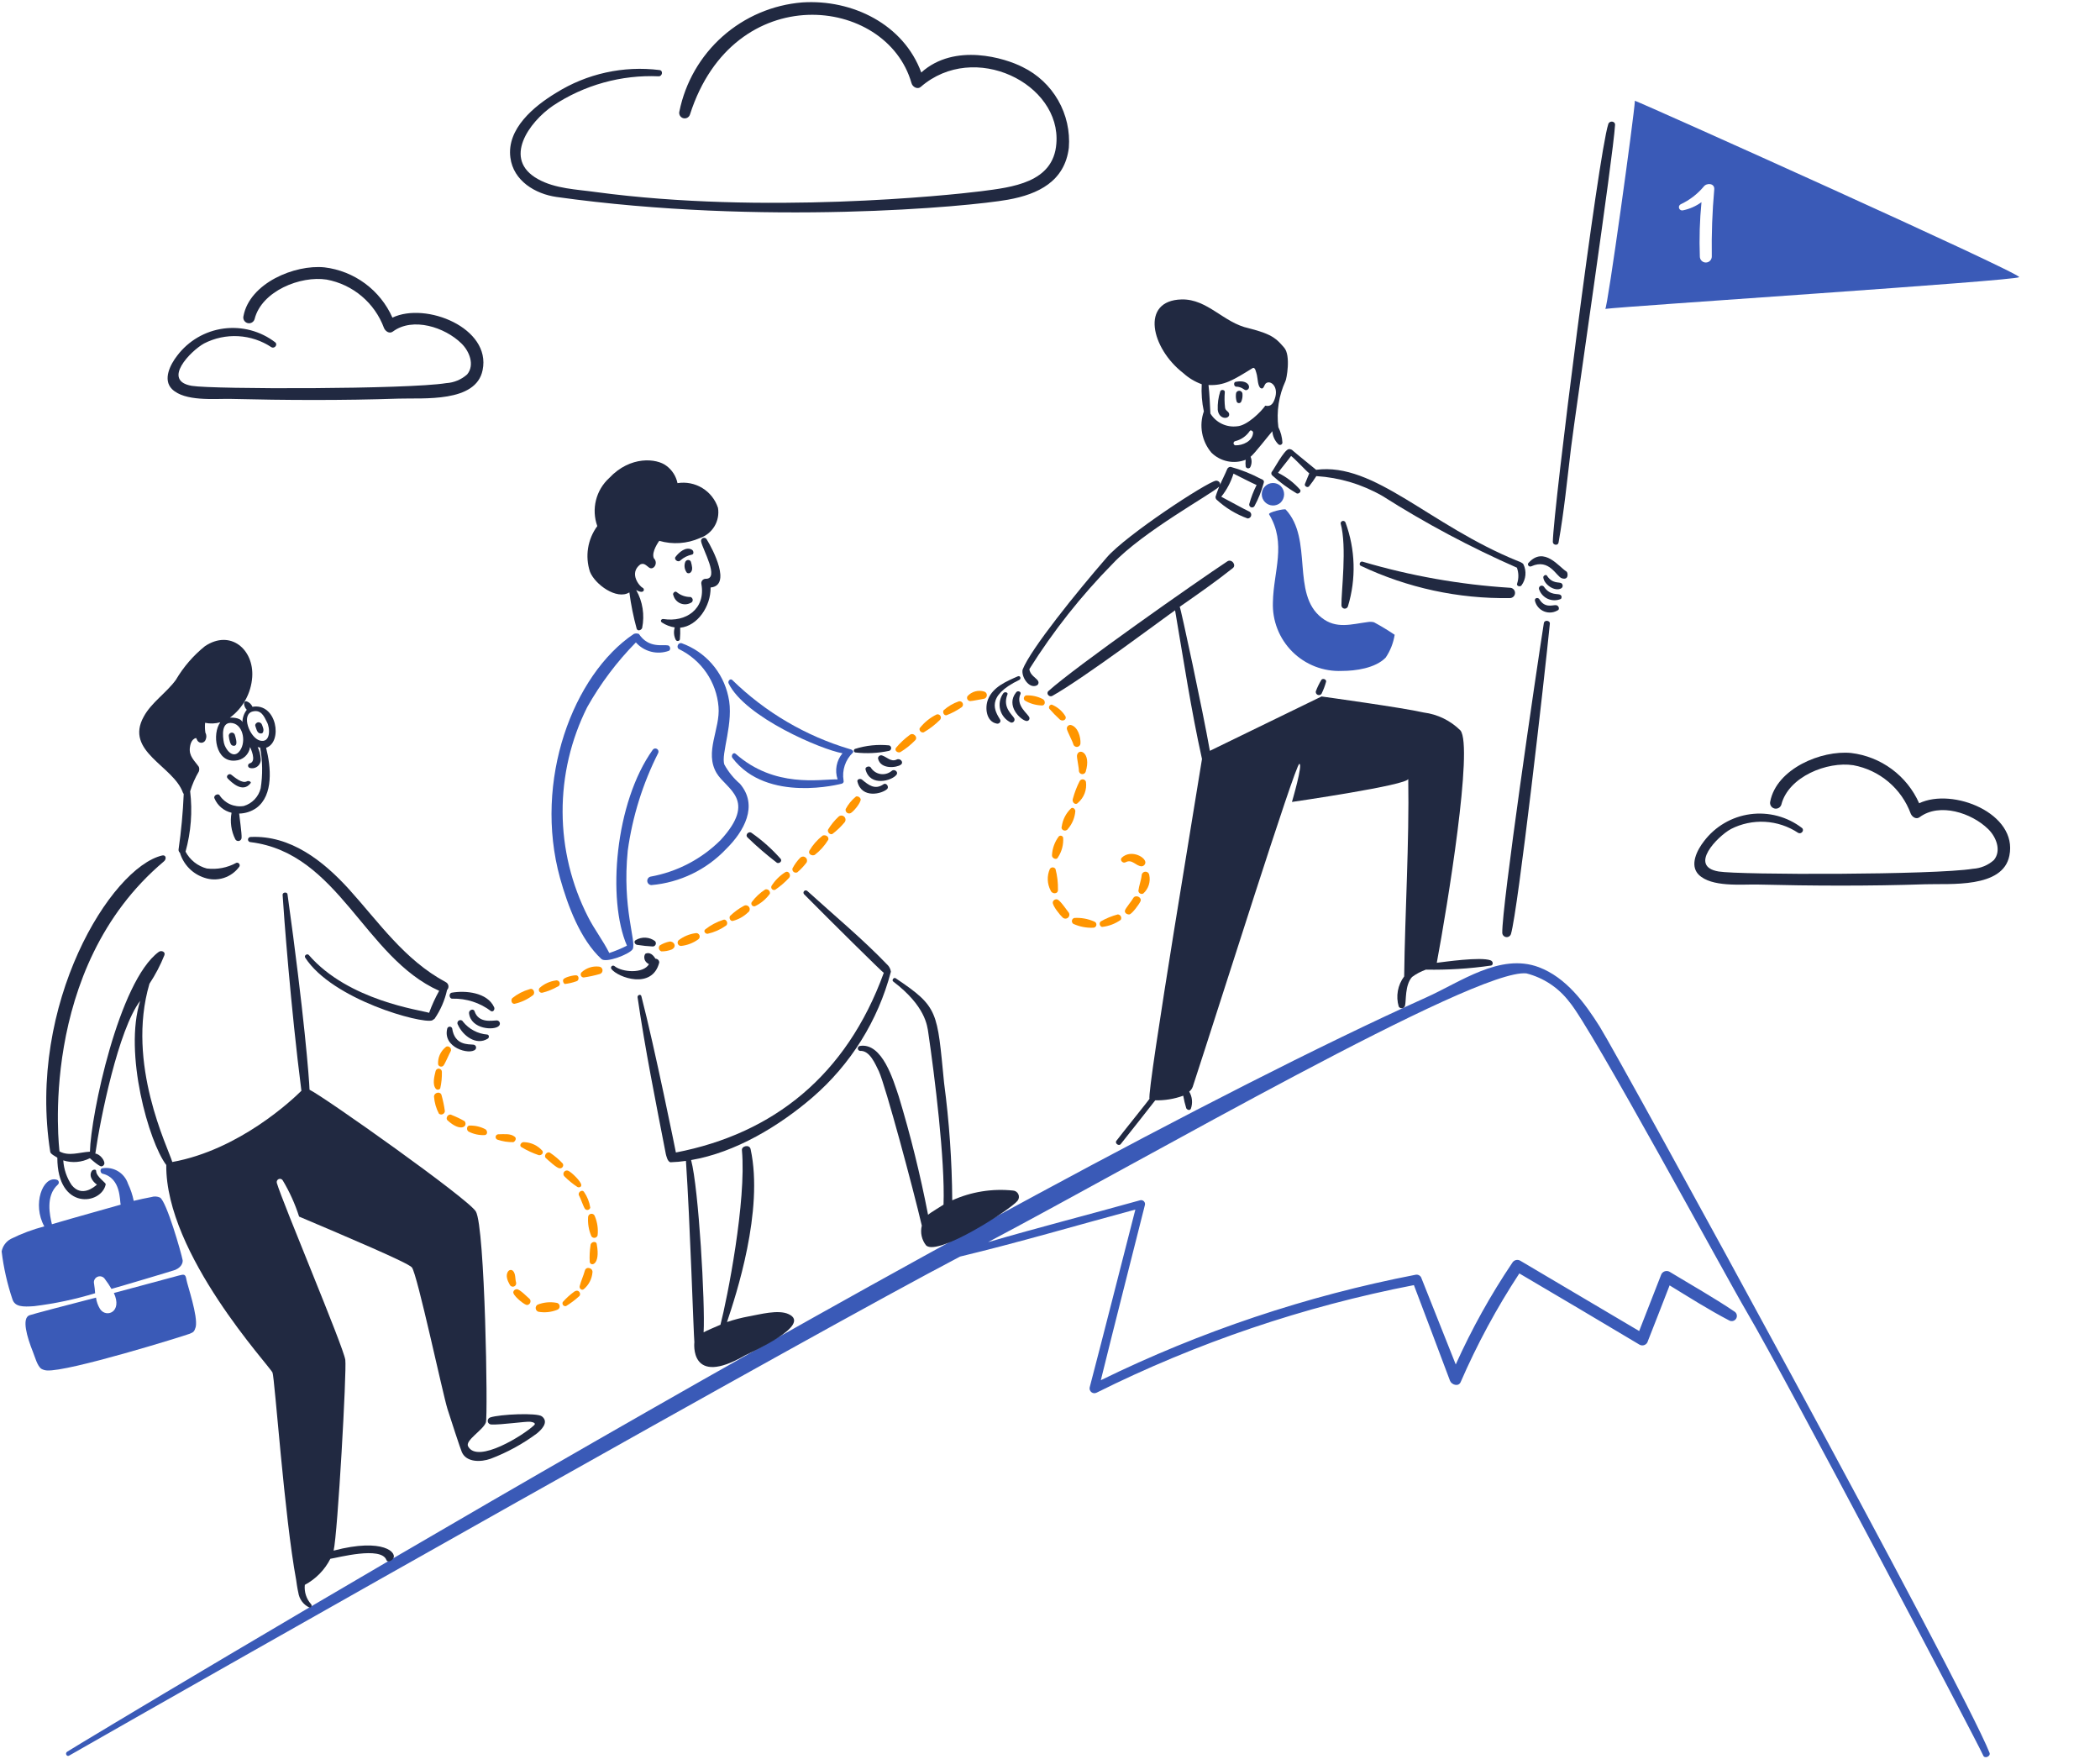 <svg preserveAspectRatio="xMinYMin" width="530px" height="100%" viewBox="0 0 510 444" fill="none" xmlns:svg="http://www.w3.org/2000/svg" xmlns="http://www.w3.org/2000/svg" >
<path d="M323.25 122.687C322.711 122.17 321.99 121.885 321.243 121.896C320.496 121.906 319.784 122.211 319.26 122.744C318.736 123.276 318.443 123.994 318.445 124.741C318.447 125.488 318.744 126.204 319.27 126.734C319.783 127.248 320.472 127.548 321.198 127.574C321.924 127.599 322.633 127.348 323.18 126.871C323.461 126.601 323.685 126.279 323.841 125.923C323.996 125.566 324.079 125.182 324.086 124.793C324.092 124.405 324.022 124.018 323.878 123.657C323.735 123.295 323.521 122.966 323.25 122.687Z" fill="#3A5AB7"/>
<path d="M338.348 132.083C339.993 138.049 338.484 149.367 338.554 152.794C338.559 152.995 338.636 153.187 338.771 153.335C338.906 153.484 339.089 153.579 339.288 153.604C339.487 153.629 339.688 153.582 339.856 153.471C340.023 153.361 340.145 153.194 340.2 153.001C342.295 146.08 342.079 138.664 339.583 131.877C339.531 131.738 339.433 131.621 339.305 131.547C339.176 131.473 339.026 131.446 338.88 131.47C338.734 131.495 338.601 131.569 338.504 131.681C338.407 131.793 338.351 131.935 338.348 132.083Z" fill="#212941"/>
<path d="M343.414 142.782C355.17 148.359 368.054 151.151 381.065 150.942C381.41 150.942 381.742 150.805 381.986 150.561C382.23 150.317 382.367 149.985 382.367 149.64C382.367 149.295 382.23 148.963 381.986 148.719C381.742 148.475 381.41 148.338 381.065 148.338C368.467 147.541 355.998 145.332 343.893 141.753C343.277 141.546 342.859 142.514 343.414 142.782Z" fill="#212941"/>
<path d="M384.495 142.439C384.297 142.024 383.329 141.686 383.123 141.616C360.683 132.534 346.967 116.625 332.165 118.568C332.096 118.501 326.677 114.111 326.334 113.768C326.198 113.616 326.028 113.498 325.837 113.426C325.646 113.354 325.44 113.33 325.237 113.356C324.072 113.562 321.397 118.638 321.054 118.984C320.985 119.053 320.932 119.136 320.899 119.228C320.865 119.319 320.85 119.417 320.857 119.514C320.864 119.611 320.891 119.706 320.937 119.792C320.983 119.878 321.046 119.953 321.124 120.013C323.022 121.723 325.087 123.24 327.288 124.539C327.767 124.676 328.384 124.196 328.177 123.647C326.604 121.85 324.692 120.382 322.549 119.327C323.166 118.434 325.497 115.623 325.84 115.073C326.733 115.69 329.614 118.844 330.437 119.463C330.367 119.67 329.614 121.382 329.34 122.143C329.131 122.679 329.957 123.172 330.367 122.76C331.033 121.927 331.651 121.057 332.219 120.155C338.085 120.524 343.787 122.237 348.886 125.161C359.727 132.049 371.076 138.102 382.836 143.267C383.304 144.549 383.327 145.95 382.903 147.247C382.635 147.93 383.659 148.206 384.002 147.727C384.556 146.973 384.895 146.083 384.981 145.151C385.068 144.22 384.9 143.282 384.495 142.439Z" fill="#212941"/>
<path d="M386.485 142.919C391.041 140.842 392.797 145.526 394.169 145.936C396.018 146.555 395.745 144.427 395.332 144.224C393.55 143.195 389.704 137.706 385.799 142.029C385.32 142.439 385.872 143.208 386.485 142.919Z" fill="#212941"/>
<path d="M389.503 145.73C389.639 147.445 392.384 149.434 394.032 148.474C394.142 148.405 394.233 148.309 394.296 148.195C394.359 148.081 394.392 147.953 394.392 147.823C394.392 147.693 394.359 147.565 394.296 147.451C394.233 147.337 394.142 147.241 394.032 147.172C393.413 146.829 391.767 147.378 390.395 145.25C390.122 144.907 389.436 145.32 389.503 145.73Z" fill="#212941"/>
<path d="M388.465 148.817C388.659 149.34 388.959 149.818 389.344 150.222C389.73 150.625 390.194 150.946 390.707 151.164C391.221 151.382 391.774 151.494 392.332 151.491C392.89 151.488 393.442 151.372 393.953 151.149C394.017 151.075 394.065 150.988 394.092 150.894C394.12 150.8 394.128 150.701 394.115 150.604C394.102 150.507 394.069 150.413 394.017 150.33C393.966 150.247 393.898 150.175 393.817 150.12C393.131 149.71 391.279 150.388 389.7 148.131C389.604 147.977 389.453 147.866 389.277 147.821C389.102 147.775 388.915 147.799 388.757 147.887C388.598 147.975 388.479 148.121 388.425 148.294C388.371 148.467 388.385 148.654 388.465 148.817Z" fill="#212941"/>
<path d="M387.377 151.562C387.513 152.18 387.799 152.756 388.211 153.238C388.622 153.719 389.146 154.092 389.736 154.322C390.326 154.553 390.964 154.634 391.593 154.56C392.222 154.485 392.823 154.256 393.342 153.893C393.403 153.773 393.432 153.64 393.428 153.506C393.424 153.371 393.386 153.24 393.318 153.124C393.25 153.008 393.154 152.911 393.039 152.842C392.924 152.773 392.793 152.733 392.659 152.727C391.903 152.658 389.915 153.55 388.542 151.286C388.269 150.739 387.307 150.806 387.377 151.562Z" fill="#212941"/>
<path d="M393.344 136.953C394.757 129.047 395.536 120.972 396.499 113.015C397.664 103.552 407.127 39.559 407.61 31.543C407.677 30.514 406.168 30.378 405.895 31.337C403.357 39.157 392.039 128.525 391.902 136.755C391.902 137.58 393.197 137.773 393.344 136.953Z" fill="#212941"/>
<path d="M389.638 157.254C387.623 170.086 379.009 228.858 379.146 235.443C379.16 235.707 379.267 235.956 379.447 236.149C379.627 236.342 379.869 236.465 380.131 236.497C380.393 236.529 380.658 236.468 380.879 236.324C381.1 236.18 381.264 235.963 381.341 235.711C383.123 229.676 389.845 170.692 391.147 157.455C391.286 156.568 389.78 156.362 389.638 157.254Z" fill="#212941"/>
<path d="M412.616 25.43C412.479 28.861 405.688 77.899 405.139 77.958C410.215 77.28 508.911 70.848 509.6 69.945C510.288 69.042 415.154 26.323 412.616 25.43ZM432.644 47.8C432.143 53.433 431.936 59.089 432.024 64.743C432.024 65.143 431.865 65.527 431.582 65.81C431.3 66.093 430.916 66.252 430.516 66.252C430.115 66.252 429.732 66.093 429.449 65.81C429.166 65.527 429.007 65.143 429.007 64.743C428.836 60.166 428.974 55.583 429.419 51.024C428.03 52.036 426.44 52.738 424.756 53.082C424.563 53.133 424.359 53.112 424.181 53.023C424.002 52.934 423.862 52.783 423.787 52.599C423.711 52.414 423.705 52.209 423.769 52.02C423.834 51.832 423.965 51.673 424.137 51.574C426.382 50.529 428.373 49.007 429.969 47.114C430.722 46.077 432.788 46.214 432.644 47.8Z" fill="#3A5AB7" class="svg-animation__flag"/>
<path d="M333.524 175.1C334.012 174.111 334.403 173.077 334.69 172.013C334.76 171.477 333.937 171.121 333.524 171.533C332.949 172.466 332.467 173.454 332.085 174.481C332.053 174.66 332.082 174.845 332.168 175.005C332.254 175.165 332.392 175.291 332.559 175.363C332.725 175.435 332.912 175.448 333.087 175.4C333.263 175.352 333.417 175.247 333.524 175.1Z" fill="#212941"/>
<path d="M502.12 442.366C495.461 425.442 408.843 267.198 403.7 259.035C399.927 253.069 395.263 246.691 388.336 244.083C378.596 240.449 368.584 247.857 360.011 251.697C252.125 300.323 22.36 438.662 16.944 442.092C16.325 442.503 16.874 443.465 17.48 443.052C55.614 421.242 205.064 336.605 242.305 317.127C257.12 313.562 271.798 309.24 286.544 305.262C282.703 320.214 278.933 335.166 275.02 350.118C274.967 350.341 274.978 350.575 275.053 350.793C275.128 351.01 275.263 351.202 275.442 351.346C275.621 351.489 275.838 351.579 276.066 351.605C276.295 351.63 276.526 351.59 276.732 351.49C302.084 338.853 329.033 329.716 356.843 324.331C359.861 332.355 362.948 340.378 365.955 348.472C366.368 349.501 368.083 350.048 368.635 348.815C372.783 339.265 377.739 330.086 383.45 321.38C393.602 327.349 403.707 333.339 413.766 339.349C413.959 339.463 414.176 339.53 414.399 339.546C414.623 339.561 414.846 339.524 415.053 339.437C415.259 339.35 415.443 339.216 415.588 339.046C415.734 338.876 415.838 338.674 415.891 338.457C417.743 333.794 419.528 329.13 421.377 324.398C426.317 327.415 431.256 330.562 436.399 333.242C436.699 333.415 437.055 333.462 437.39 333.372C437.724 333.282 438.009 333.063 438.182 332.763C438.355 332.463 438.402 332.107 438.312 331.772C438.223 331.438 438.004 331.153 437.704 330.98C432.422 327.413 426.796 324.258 421.377 320.967C421.18 320.853 420.959 320.786 420.731 320.771C420.504 320.755 420.275 320.791 420.064 320.877C419.853 320.963 419.664 321.096 419.511 321.266C419.359 321.435 419.248 321.638 419.185 321.857C417.333 326.523 415.548 331.253 413.696 335.919C403.684 330.023 393.669 324.052 383.656 318.153C383.319 317.964 382.921 317.916 382.549 318.019C382.177 318.122 381.86 318.367 381.668 318.703C376.196 326.835 371.423 335.417 367.402 344.356C364.521 337.085 361.64 329.884 358.759 322.613C358.667 322.301 358.46 322.035 358.18 321.87C357.9 321.704 357.568 321.651 357.25 321.72C329.718 327.046 303.012 335.995 277.828 348.333C281.463 333.593 285.236 318.909 288.94 304.164C288.993 303.992 288.999 303.809 288.956 303.634C288.913 303.459 288.823 303.299 288.696 303.172C288.569 303.045 288.409 302.955 288.234 302.912C288.059 302.869 287.876 302.874 287.704 302.928C274.948 306.495 262.054 309.786 249.364 313.49C288.94 292.573 372.478 244.287 385.24 245.659C389.563 246.763 393.384 249.302 396.075 252.86C401.494 259.102 435.445 321.927 440.864 331.116C450.806 348 498.886 439.345 500.531 443.049C500.885 443.944 502.471 443.256 502.12 442.366Z" fill="#3A5AB7"/>
<path d="M376.199 242.368C373.615 241.411 364.407 242.781 362.617 242.984C365.297 228.652 371.876 188.393 368.585 184.346C366.081 181.858 362.826 180.267 359.326 179.819C353.966 178.584 333.536 175.773 333.536 175.773L305.348 189.489C303.595 179.479 297.991 153.395 297.737 153.137C302.263 149.983 306.79 146.829 311.11 143.398C312.139 142.645 310.842 140.93 309.738 141.686C301.85 146.898 271.261 168.365 264.609 174.4C263.923 175.017 264.813 176.046 265.569 175.636C273.729 171.04 293.977 155.804 296.568 154.03C298.696 166.513 300.615 179.2 303.359 191.55C302.88 194.911 289.3 275.97 290.123 277.28C290.19 277.35 283.195 285.993 281.756 287.912C281.276 288.531 282.372 289.354 282.852 288.735C284.361 286.883 291.562 277.693 291.562 277.693C293.969 277.748 296.365 277.353 298.626 276.527C298.813 277.593 299.066 278.647 299.382 279.682C299.588 280.094 300.272 280.368 300.548 279.821C300.802 279.115 300.897 278.361 300.825 277.613C300.754 276.866 300.518 276.144 300.135 275.498C300.541 275.177 300.85 274.751 301.028 274.265C307.886 253.345 326.884 192.989 327.913 192.793C328.943 192.598 326.062 202.393 326.062 202.393C326.062 202.393 355.416 198.143 355.416 196.564C355.684 212.682 354.593 230.171 354.386 246.426C353.578 247.499 353.032 248.747 352.794 250.069C352.557 251.392 352.633 252.752 353.017 254.039C353.104 254.183 353.232 254.299 353.384 254.372C353.535 254.445 353.705 254.472 353.872 254.45C354.039 254.428 354.196 254.358 354.324 254.249C354.452 254.139 354.545 253.995 354.593 253.833C354.936 252.598 354.523 248.62 356.378 246.565C357.443 245.773 358.622 245.148 359.875 244.71C365.381 244.819 370.886 244.474 376.336 243.681C376.885 243.534 376.89 242.636 376.199 242.368Z" fill="#212941"/>
<path d="M307.954 98.819C307.482 100.303 307.273 101.857 307.335 103.413C307.603 105.784 309.943 105.878 310.216 104.785C310.353 103.825 309.326 103.825 309.187 102.933C309.028 101.613 309.005 100.28 309.12 98.956C309.187 98.339 308.091 98.2 307.954 98.819Z" fill="#212941"/>
<path d="M311.932 99.436C311.86 100.106 311.93 100.783 312.138 101.424C312.195 101.518 312.276 101.596 312.372 101.651C312.468 101.705 312.576 101.733 312.686 101.733C312.796 101.733 312.905 101.705 313.001 101.651C313.097 101.596 313.177 101.518 313.234 101.424C313.519 100.802 313.637 100.117 313.577 99.436C313.577 99.217 313.491 99.008 313.336 98.854C313.182 98.7 312.973 98.613 312.755 98.613C312.536 98.613 312.327 98.7 312.173 98.854C312.018 99.008 311.932 99.217 311.932 99.436Z" fill="#212941"/>
<path d="M311.931 97.584C313.44 97.584 313.989 98.476 314.469 98.476C315.927 98.267 315.418 95.694 311.931 96.348C311.315 96.348 311.315 97.447 311.931 97.584Z" fill="#212941"/>
<path d="M324.072 87.708C322.288 85.72 321.465 84.414 315.156 82.839C308.778 81.466 304.798 75.431 298.216 75.568C287.721 75.836 290.532 87.915 298.626 94.153C299.981 95.389 301.567 96.345 303.292 96.968C303.162 99.267 303.342 101.574 303.828 103.826C303.207 105.579 303.058 107.465 303.396 109.295C303.733 111.124 304.544 112.833 305.749 114.251C306.866 115.347 308.274 116.099 309.807 116.415C311.339 116.731 312.931 116.598 314.39 116.033C314.319 116.603 314.319 117.179 314.39 117.748C314.425 117.868 314.495 117.975 314.59 118.056C314.686 118.137 314.803 118.187 314.927 118.202C315.052 118.217 315.177 118.194 315.289 118.138C315.401 118.082 315.493 117.994 315.555 117.885C315.754 117.481 315.863 117.04 315.875 116.59C315.887 116.14 315.802 115.694 315.625 115.28C316.654 114.457 320.085 109.998 321.114 108.832C321.199 110.077 321.739 111.247 322.631 112.12C322.715 112.201 322.821 112.256 322.936 112.279C323.051 112.301 323.17 112.29 323.278 112.246C323.387 112.202 323.481 112.128 323.548 112.033C323.616 111.937 323.655 111.824 323.66 111.708C323.585 110.348 323.235 109.017 322.631 107.797C322.13 103.843 322.748 99.827 324.415 96.206C324.681 95.802 325.855 89.697 324.072 87.708ZM311.795 112.388C311.677 112.374 311.567 112.321 311.483 112.237C311.398 112.154 311.344 112.045 311.328 111.927C311.312 111.809 311.336 111.689 311.396 111.586C311.456 111.484 311.548 111.404 311.659 111.359C313.202 111.003 314.55 110.071 315.429 108.754C315.636 108.411 316.322 108.821 316.252 109.234C316.105 111.37 313.647 112.434 311.795 112.388ZM319.34 102.373C318.31 103.882 314.743 107.449 312.208 107.586C310.897 107.749 309.567 107.533 308.375 106.963C307.183 106.393 306.18 105.493 305.484 104.37C305.347 101.958 305.28 99.567 305.004 97.168C308.952 97.364 311.195 95.954 316.116 92.915C316.802 92.503 317.008 93.945 317.214 94.631C317.418 95.384 317.418 97.648 318.241 97.991C318.927 98.334 319.066 97.099 319.476 96.756C320.548 95.874 322.569 97.348 321.888 100.117C321.465 101.7 320.848 102.74 319.34 102.384V102.373Z" fill="#212941"/>
<path d="M258.091 16.927C253.757 14.689 240.939 10.685 232.51 18.299C228.05 6.158 215.157 -0.22 202.467 0.611C195.018 1.214 187.966 4.222 182.374 9.181C176.783 14.141 172.955 20.783 171.468 28.108C171.418 28.283 171.404 28.467 171.425 28.649C171.447 28.83 171.504 29.006 171.594 29.165C171.683 29.325 171.803 29.465 171.947 29.578C172.091 29.691 172.255 29.774 172.431 29.824C172.607 29.873 172.791 29.888 172.972 29.866C173.154 29.844 173.329 29.787 173.489 29.698C173.648 29.608 173.788 29.488 173.901 29.345C174.014 29.201 174.098 29.037 174.148 28.86C185.157 -5.443 223.728 -1.155 230.044 20.973C230.312 22.002 231.623 22.619 232.376 21.933C245.88 10.197 267.875 21.129 266.602 36.268C265.846 46.144 255.421 47.256 247.534 48.272C239.373 49.298 192.733 54.168 150.416 48.475C145.547 47.789 140.128 47.653 135.74 45.184C126.754 40.178 133.546 30.782 139.581 26.666C147.466 21.436 156.807 18.843 166.26 19.258C167.153 19.258 167.426 17.819 166.467 17.682C157.353 16.537 148.122 18.571 140.334 23.442C134.778 26.802 127.853 32.495 128.81 39.766C129.563 45.661 135.119 48.955 140.468 49.711C192.46 56.982 244.514 52.179 254.389 50.397C262.073 49.025 268.725 45.734 269.754 37.297C270.077 33.124 269.138 28.949 267.058 25.316C264.978 21.683 261.854 18.76 258.091 16.927Z" fill="#212941" class="svg-animation--fly svg-animation--fly-1"/>
<path d="M484.358 202.725C482.843 199.306 480.466 196.339 477.459 194.114C474.452 191.89 470.919 190.486 467.206 190.038C459.662 189.282 448.344 194.015 446.766 202.315C446.684 202.682 446.748 203.066 446.943 203.387C447.138 203.708 447.449 203.941 447.812 204.038C448.175 204.135 448.561 204.089 448.891 203.908C449.22 203.727 449.467 203.427 449.58 203.068C451.362 196.004 461.171 192.096 467.755 193.123C471.019 193.729 474.069 195.174 476.606 197.314C479.143 199.455 481.08 202.218 482.227 205.333C482.57 206.156 483.599 206.909 484.492 206.223C489.498 202.519 497.592 205.127 501.775 209.24C503.764 211.162 505.206 214.659 503.217 217.061C501.753 218.366 499.892 219.139 497.935 219.256C488.263 220.834 439.02 220.834 433.738 219.942C426.057 218.639 433.47 211.098 436.825 209.24C439.49 207.872 442.471 207.239 445.461 207.408C448.452 207.578 451.343 208.542 453.835 210.202C454.588 210.613 455.481 209.583 454.795 208.967C452.953 207.551 450.848 206.515 448.603 205.917C446.358 205.319 444.016 205.173 441.714 205.485C439.412 205.798 437.194 206.563 435.189 207.738C433.185 208.912 431.433 210.472 430.034 212.328C428.319 214.523 426.331 218.363 428.732 220.764C431.948 223.919 439.361 223.176 443.41 223.233C457.536 223.576 471.735 223.645 485.934 223.166C492.098 222.959 505.479 224.262 507.125 215.962C509.333 205.263 492.795 198.684 484.358 202.725Z" fill="#212941" class="svg-animation--fly svg-animation--fly-2" />
<path d="M99.04 80.164C97.526 76.744 95.149 73.776 92.142 71.551C89.135 69.327 85.602 67.922 81.888 67.474C74.344 66.721 63.026 71.454 61.451 79.751C61.35 80.124 61.402 80.521 61.595 80.856C61.788 81.19 62.106 81.435 62.478 81.535C62.851 81.635 63.248 81.583 63.583 81.39C63.917 81.198 64.162 80.88 64.262 80.507C66.044 73.442 75.853 69.532 82.438 70.561C85.701 71.168 88.75 72.613 91.287 74.753C93.824 76.893 95.761 79.655 96.91 82.769C97.253 83.592 98.279 84.347 99.172 83.661C104.178 79.958 112.271 82.563 116.455 86.679C118.443 88.601 119.885 92.098 117.897 94.497C116.434 95.803 114.572 96.576 112.614 96.692C102.945 98.27 53.7 98.27 48.418 97.378C40.737 96.075 48.15 88.534 51.505 86.679C54.169 85.31 57.15 84.677 60.141 84.846C63.131 85.014 66.022 85.978 68.515 87.638C69.268 88.051 70.161 87.022 69.475 86.406C67.632 84.99 65.528 83.953 63.282 83.356C61.037 82.758 58.696 82.611 56.394 82.924C54.091 83.236 51.874 84.002 49.869 85.176C47.864 86.351 46.112 87.911 44.714 89.766C42.999 91.961 41.01 95.802 43.411 98.2C46.627 101.357 54.043 100.612 58.09 100.671C72.219 101.014 86.415 101.081 100.613 100.602C106.777 100.395 120.159 101.7 121.804 93.4C124.004 82.769 107.477 76.117 99.04 80.164Z" fill="#212941" class="svg-animation--fly svg-animation--fly-3"/>
<path d="M46.092 318.019C45.73 316.103 42.045 303.279 40.4 302.245C39.712 301.923 38.927 301.874 38.205 302.108C36.696 302.376 35.187 302.724 33.748 303.067C33.446 301.574 32.962 300.123 32.306 298.747C31.874 297.434 30.987 296.317 29.805 295.6C28.622 294.883 27.223 294.613 25.858 294.837C25.175 294.907 25.242 296.003 25.858 296.209C30.591 297.305 30.181 303.067 30.454 304.027C29.082 304.44 18.394 307.388 13.101 308.966C12.621 306.908 11.389 301.832 14.61 298.954C14.708 298.864 14.78 298.749 14.817 298.622C14.853 298.494 14.854 298.358 14.819 298.23C14.783 298.102 14.713 297.987 14.615 297.896C14.518 297.806 14.397 297.744 14.267 297.718C10.761 296.761 8.103 303.968 11.182 309.51C8.269 310.269 5.442 311.326 2.746 312.665C2.147 312.984 1.627 313.433 1.224 313.979C0.821 314.524 0.544 315.153 0.414 315.819C0.909 319.949 1.829 324.018 3.158 327.959C3.788 329.8 5.723 329.859 8.634 329.64C13.844 329.001 18.988 327.911 24.009 326.381C23.939 325.558 23.869 324.735 23.741 323.982C23.653 323.633 23.692 323.264 23.852 322.942C24.013 322.62 24.283 322.365 24.614 322.224C24.945 322.084 25.316 322.066 25.659 322.175C26.002 322.283 26.295 322.511 26.485 322.816C27.089 323.601 27.639 324.425 28.131 325.285C30.395 324.668 43.289 320.825 44.248 320.482C46.092 319.665 46.156 318.362 46.092 318.019Z" fill="#3A5AB7"/>
<path d="M284.087 217.61C285.73 216.715 286.622 218.57 288.131 218.639C288.33 218.622 288.52 218.549 288.678 218.427C288.836 218.305 288.956 218.141 289.024 217.953C289.573 216.511 285.54 214.18 283.128 216.444C282.509 216.991 283.331 218.02 284.087 217.61Z" fill="#FF9500"  />
<path d="M288.134 220.901C287.989 222.274 287.448 223.509 287.309 224.812C287.316 224.953 287.359 225.09 287.434 225.21C287.509 225.329 287.613 225.428 287.736 225.497C287.86 225.565 287.999 225.602 288.14 225.602C288.281 225.602 288.42 225.566 288.544 225.498C289.184 224.922 289.661 224.188 289.926 223.369C290.191 222.55 290.235 221.676 290.053 220.835C290.021 220.597 289.902 220.381 289.719 220.226C289.536 220.072 289.302 219.991 289.063 220C288.824 220.008 288.597 220.105 288.425 220.272C288.253 220.438 288.149 220.663 288.134 220.901Z" fill="#FF9500"  />
<path d="M286.006 226.663C285.738 227.199 284.154 229.132 283.951 229.681C283.683 230.367 284.43 230.847 285.047 230.777C285.733 230.64 287.585 228.097 287.858 227.419C288.201 226.39 286.555 225.704 286.006 226.663Z" fill="#FF9500"  />
<path d="M282.099 230.777C280.585 231.179 279.132 231.78 277.776 232.562C277.676 232.663 277.604 232.788 277.566 232.925C277.529 233.063 277.527 233.207 277.562 233.345C277.596 233.482 277.666 233.609 277.763 233.712C277.861 233.816 277.983 233.892 278.119 233.934C279.823 233.755 281.453 233.14 282.852 232.15C282.932 232.014 282.976 231.859 282.979 231.701C282.982 231.543 282.943 231.387 282.867 231.248C282.791 231.11 282.68 230.993 282.545 230.911C282.411 230.828 282.257 230.782 282.099 230.777Z" fill="#FF9500"  />
<path d="M276.131 232.562C274.557 231.869 272.84 231.563 271.124 231.67C270.97 231.714 270.831 231.803 270.726 231.925C270.621 232.047 270.553 232.197 270.531 232.357C270.509 232.517 270.534 232.679 270.603 232.825C270.671 232.971 270.781 233.093 270.918 233.178C272.469 233.871 274.159 234.199 275.857 234.138C276.056 234.151 276.252 234.091 276.408 233.968C276.565 233.845 276.67 233.669 276.704 233.473C276.738 233.277 276.698 233.076 276.592 232.907C276.486 232.739 276.322 232.616 276.131 232.562Z" fill="#FF9500"  />
<path d="M269.614 230.161C269.201 229.681 267.625 227.28 266.87 227.006C266.748 226.968 266.62 226.956 266.493 226.97C266.366 226.985 266.244 227.026 266.134 227.09C266.024 227.155 265.929 227.242 265.855 227.346C265.781 227.449 265.729 227.567 265.704 227.692C265.567 228.582 267.625 231.053 268.172 231.533C268.354 231.724 268.604 231.835 268.868 231.842C269.132 231.848 269.388 231.75 269.579 231.568C269.77 231.386 269.881 231.135 269.888 230.871C269.894 230.607 269.796 230.352 269.614 230.161Z" fill="#FF9500"  />
<path d="M267.008 224.538C267.046 222.779 266.839 221.022 266.392 219.32C266.318 219.194 266.213 219.09 266.087 219.018C265.961 218.945 265.818 218.907 265.672 218.907C265.526 218.907 265.383 218.945 265.257 219.018C265.131 219.09 265.026 219.194 264.952 219.32C264.579 220.181 264.403 221.114 264.438 222.051C264.473 222.989 264.719 223.907 265.156 224.736C265.499 225.704 267.078 225.704 267.008 224.538Z" fill="#FF9500"  />
<path d="M267.008 216.372C267.989 214.895 268.448 213.133 268.313 211.366C268.278 211.258 268.216 211.161 268.133 211.084C268.05 211.007 267.948 210.952 267.838 210.925C267.728 210.898 267.613 210.9 267.504 210.93C267.394 210.96 267.295 211.018 267.214 211.098C266.184 212.469 265.587 214.117 265.499 215.831C265.432 216.581 266.654 217.192 267.008 216.372Z" fill="#FF9500"  />
<path d="M269.544 209.174C270.631 207.903 271.281 206.316 271.396 204.647C271.329 204.167 270.78 203.618 270.3 204.028C269.039 205.235 268.218 206.829 267.969 208.557C267.626 209.517 268.992 210.061 269.544 209.174Z" fill="#FF9500"  />
<path d="M272.082 202.589C272.828 201.945 273.401 201.125 273.749 200.203C274.096 199.28 274.207 198.286 274.071 197.31C274.023 197.148 273.93 197.003 273.802 196.894C273.674 196.784 273.517 196.714 273.35 196.692C273.183 196.671 273.013 196.698 272.861 196.771C272.71 196.844 272.582 196.959 272.495 197.103C271.77 198.525 271.195 200.019 270.78 201.56C270.437 202.383 271.383 203.398 272.082 202.589Z" fill="#FF9500"  />
<path d="M274.005 194.771C275.519 189.787 272.145 188.645 271.81 190.655C271.741 191.271 272.346 193.946 272.29 194.565C272.307 194.767 272.393 194.958 272.534 195.104C272.675 195.251 272.862 195.344 273.063 195.368C273.265 195.392 273.469 195.346 273.641 195.237C273.812 195.129 273.941 194.964 274.005 194.771Z" fill="#FF9500"  />
<path d="M272.688 187.637C272.779 186.061 272.072 183.454 270.29 182.974C270.149 182.948 270.004 182.957 269.867 183C269.731 183.042 269.606 183.117 269.505 183.218C269.404 183.32 269.329 183.444 269.286 183.581C269.244 183.717 269.235 183.862 269.261 184.003C269.397 184.689 270.769 187.219 270.906 187.91C270.981 188.108 271.121 188.273 271.304 188.38C271.486 188.486 271.699 188.526 271.908 188.494C272.116 188.462 272.308 188.36 272.45 188.204C272.592 188.048 272.676 187.848 272.688 187.637Z" fill="#FF9500"  />
<path d="M268.938 180.846C268.139 179.479 266.909 178.418 265.44 177.828C265.32 177.829 265.202 177.861 265.097 177.921C264.993 177.981 264.905 178.066 264.843 178.17C264.781 178.273 264.746 178.39 264.743 178.511C264.739 178.631 264.766 178.75 264.821 178.857C265.659 179.825 266.554 180.741 267.501 181.602C268.174 182.151 269.206 181.671 268.938 180.846Z" fill="#FF9500"  />
<path d="M263.1 176.389C261.826 175.748 260.41 175.441 258.984 175.497C258.85 175.53 258.728 175.599 258.629 175.696C258.531 175.793 258.461 175.914 258.426 176.048C258.391 176.181 258.392 176.322 258.43 176.454C258.468 176.587 258.541 176.707 258.641 176.802C259.914 177.549 261.35 177.972 262.824 178.035C263.923 178.171 263.926 176.722 263.1 176.389Z" fill="#FF9500"  />
<path d="M248.421 174.537C247.675 174.302 246.877 174.286 246.123 174.493C245.369 174.7 244.69 175.12 244.168 175.703C244.099 175.827 244.063 175.966 244.063 176.107C244.062 176.249 244.098 176.388 244.167 176.512C244.236 176.636 244.335 176.74 244.455 176.814C244.576 176.889 244.713 176.932 244.854 176.938C245.39 176.938 247.599 176.459 248.148 176.389C248.371 176.382 248.584 176.296 248.75 176.148C248.916 175.999 249.025 175.797 249.057 175.577C249.09 175.357 249.044 175.132 248.928 174.942C248.811 174.752 248.632 174.609 248.421 174.537Z" fill="#FF9500"  />
<path d="M241.973 177.006C240.556 177.498 239.25 178.268 238.133 179.27C237.865 179.75 238.203 180.643 238.889 180.506C240.22 179.993 241.485 179.325 242.659 178.515C242.827 178.405 242.949 178.239 243.004 178.047C243.06 177.854 243.045 177.649 242.962 177.467C242.879 177.285 242.734 177.138 242.553 177.054C242.372 176.969 242.166 176.952 241.973 177.006Z" fill="#FF9500"  />
<path d="M236.417 180.299C234.727 181.118 233.249 182.315 232.096 183.796C232.059 183.939 232.059 184.089 232.097 184.231C232.136 184.373 232.211 184.503 232.315 184.607C232.419 184.711 232.549 184.786 232.691 184.825C232.833 184.863 232.983 184.863 233.126 184.826C234.625 183.953 236.008 182.893 237.239 181.671C237.362 181.539 237.438 181.37 237.456 181.191C237.475 181.012 237.435 180.831 237.342 180.677C237.249 180.522 237.109 180.402 236.942 180.334C236.775 180.266 236.591 180.253 236.417 180.299Z" fill="#FF9500"  />
<path d="M229.559 185.512C228.292 186.444 227.142 187.523 226.131 188.728C225.649 189.411 226.541 190.097 227.227 189.824C228.58 189 229.824 188.009 230.931 186.876C231.824 186.059 230.459 184.697 229.559 185.512Z" fill="#FF9500"  />
<path d="M216.049 201.01C214.978 201.878 214.091 202.951 213.441 204.167C213.399 204.319 213.397 204.48 213.437 204.633C213.478 204.786 213.558 204.925 213.67 205.037C213.781 205.149 213.921 205.228 214.074 205.268C214.227 205.308 214.388 205.306 214.54 205.263C215.226 205.127 217.351 202.519 217.22 201.696C217.146 201.456 216.984 201.253 216.768 201.126C216.551 200.999 216.294 200.957 216.049 201.01Z" fill="#FF9500"  />
<path d="M211.659 206.086C210.616 207.053 209.714 208.162 208.979 209.38C208.772 209.996 209.459 210.749 210.075 210.476C211.218 209.62 212.254 208.63 213.162 207.528C213.327 207.324 213.41 207.066 213.393 206.804C213.377 206.543 213.263 206.297 213.074 206.116C212.884 205.934 212.634 205.83 212.372 205.825C212.11 205.819 211.855 205.913 211.659 206.086Z" fill="#FF9500"  />
<path d="M207.612 210.889C206.257 211.942 205.116 213.245 204.252 214.729C203.909 215.552 204.938 216.101 205.624 215.758C206.992 214.699 208.154 213.397 209.052 211.918C209.258 211.092 208.29 210.596 207.612 210.889Z" fill="#FF9500"  />
<path d="M201.987 216.444C201.188 217.252 200.518 218.176 199.998 219.186C199.964 219.346 199.975 219.512 200.03 219.666C200.086 219.82 200.184 219.955 200.313 220.056C200.442 220.156 200.597 220.218 200.76 220.235C200.923 220.251 201.087 220.221 201.234 220.148C202.097 219.409 202.878 218.581 203.566 217.677C203.68 217.466 203.715 217.221 203.666 216.986C203.617 216.752 203.486 216.542 203.297 216.394C203.108 216.246 202.873 216.17 202.633 216.179C202.393 216.189 202.164 216.282 201.987 216.444Z" fill="#FF9500"  />
<path d="M198.147 220.148C196.764 221.023 195.594 222.194 194.719 223.576C194.65 223.71 194.626 223.863 194.649 224.012C194.673 224.161 194.743 224.298 194.849 224.405C194.956 224.512 195.094 224.582 195.243 224.605C195.392 224.629 195.544 224.604 195.678 224.536C196.953 223.663 198.126 222.651 199.176 221.518C199.725 220.832 199.026 219.588 198.147 220.148Z" fill="#FF9500"  />
<path d="M193.14 224.468C191.811 225.322 190.648 226.412 189.71 227.684C189.643 227.808 189.613 227.948 189.626 228.088C189.638 228.228 189.692 228.362 189.78 228.471C189.868 228.581 189.986 228.662 190.12 228.705C190.254 228.747 190.398 228.749 190.533 228.711C192.036 227.994 193.334 226.91 194.306 225.559C194.34 225.402 194.332 225.239 194.283 225.086C194.235 224.933 194.148 224.794 194.031 224.685C193.914 224.575 193.77 224.497 193.614 224.46C193.458 224.422 193.295 224.425 193.14 224.468Z" fill="#FF9500"  />
<path d="M187.793 228.582C186.487 229.278 185.286 230.156 184.226 231.19C183.958 231.669 184.295 232.492 184.912 232.425C186.355 232.062 187.679 231.328 188.752 230.297C188.968 230.164 189.124 229.953 189.188 229.707C189.251 229.462 189.218 229.201 189.094 228.98C188.97 228.759 188.766 228.594 188.523 228.52C188.281 228.445 188.019 228.468 187.793 228.582Z" fill="#FF9500"  />
<path d="M182.51 232.149C180.868 232.674 179.335 233.491 177.984 234.561C177.448 235.041 178.053 235.727 178.6 235.66C180.225 235.299 181.764 234.623 183.129 233.669C183.952 233.256 183.403 231.804 182.51 232.149Z" fill="#FF9500"  />
<path d="M175.514 235.51C173.967 235.731 172.503 236.345 171.261 237.295C171.142 237.414 171.062 237.566 171.031 237.732C170.999 237.897 171.018 238.069 171.084 238.223C171.151 238.378 171.262 238.509 171.404 238.6C171.546 238.691 171.712 238.738 171.88 238.734C173.439 238.57 174.928 238.003 176.2 237.088C176.372 236.975 176.498 236.805 176.557 236.608C176.615 236.411 176.602 236.199 176.52 236.011C176.438 235.822 176.293 235.669 176.109 235.577C175.925 235.485 175.714 235.462 175.514 235.51Z" fill="#FF9500"  />
<path d="M168.93 237.635C168.076 237.814 167.26 238.139 166.518 238.597C166.414 238.713 166.341 238.854 166.306 239.005C166.27 239.156 166.273 239.314 166.314 239.464C166.355 239.614 166.433 239.751 166.541 239.863C166.648 239.975 166.782 240.059 166.93 240.106C167.822 240.119 168.707 239.956 169.535 239.627C170.988 238.884 170.028 237.442 168.93 237.635Z" fill="#FF9500"  />
<path d="M151.166 243.947C150.374 243.855 149.571 243.936 148.813 244.185C148.055 244.433 147.36 244.843 146.776 245.386C146.67 245.493 146.598 245.629 146.569 245.776C146.54 245.924 146.555 246.077 146.612 246.216C146.669 246.355 146.766 246.474 146.891 246.559C147.015 246.643 147.162 246.689 147.312 246.691C148.703 246.491 150.077 246.193 151.426 245.799C151.636 245.728 151.815 245.586 151.931 245.397C152.048 245.208 152.095 244.984 152.064 244.765C152.033 244.545 151.926 244.343 151.762 244.194C151.598 244.044 151.387 243.957 151.166 243.947Z" fill="#FF9500"  />
<path d="M145.475 246.142C144.856 246.072 142.259 246.621 142.115 247.308C142.077 247.5 142.096 247.7 142.168 247.882C142.241 248.065 142.365 248.223 142.525 248.337C143.531 248.223 144.52 247.993 145.473 247.651C146.161 247.514 146.228 246.278 145.475 246.142Z" fill="#FF9500"  />
<path d="M140.262 247.444C138.761 247.654 137.354 248.297 136.215 249.296C136.099 249.408 136.024 249.555 136 249.714C135.976 249.874 136.006 250.036 136.084 250.177C136.162 250.318 136.285 250.429 136.432 250.493C136.58 250.557 136.745 250.57 136.901 250.532C138.221 250.202 139.489 249.695 140.672 249.023C140.775 248.996 140.873 248.949 140.958 248.884C141.044 248.82 141.116 248.739 141.17 248.647C141.224 248.554 141.26 248.452 141.274 248.346C141.289 248.24 141.283 248.132 141.256 248.028C141.229 247.925 141.182 247.827 141.117 247.742C141.053 247.657 140.972 247.585 140.88 247.53C140.787 247.476 140.685 247.441 140.579 247.426C140.473 247.411 140.365 247.417 140.262 247.444Z" fill="#FF9500"  />
<path d="M133.678 249.639C132.077 250.091 130.584 250.861 129.288 251.903C128.875 252.383 129.081 253.343 129.824 253.343C131.462 252.988 133.006 252.286 134.35 251.284C135.253 250.805 134.701 249.215 133.678 249.639Z" fill="#FF9500"  />
<path d="M112.425 264.317C111.792 264.835 111.293 265.499 110.97 266.251C110.648 267.003 110.512 267.821 110.573 268.637C110.615 268.765 110.688 268.88 110.786 268.971C110.883 269.063 111.002 269.129 111.132 269.164C111.262 269.198 111.398 269.199 111.528 269.167C111.659 269.135 111.779 269.071 111.878 268.98C112.358 268.444 113.387 265.893 113.73 265.346C114.199 264.523 113.033 263.631 112.425 264.317Z" fill="#FF9500"  />
<path d="M109.946 270.283C109.624 271.591 109.053 273.713 110.016 274.809C110.092 274.882 110.184 274.937 110.284 274.971C110.385 275.004 110.491 275.014 110.596 275.001C110.701 274.988 110.802 274.952 110.891 274.895C110.98 274.838 111.056 274.762 111.112 274.673C111.422 273.301 111.561 271.895 111.524 270.489C111.522 270.296 111.45 270.109 111.322 269.965C111.193 269.82 111.017 269.726 110.825 269.701C110.633 269.676 110.438 269.721 110.277 269.828C110.115 269.935 109.998 270.096 109.946 270.283Z" fill="#FF9500"  />
<path d="M109.535 276.731C109.642 278.241 110.062 279.712 110.768 281.051C110.896 281.161 111.052 281.233 111.218 281.26C111.384 281.287 111.554 281.267 111.71 281.203C111.866 281.14 112.002 281.034 112.102 280.899C112.201 280.763 112.262 280.603 112.277 280.435C112.095 279.092 111.82 277.763 111.454 276.458C111.248 275.359 109.602 275.632 109.535 276.731Z" fill="#FF9500"  />
<path d="M112.961 282.766C116.311 285.829 118.139 284.256 117.281 282.973C116.225 282.364 115.125 281.837 113.99 281.394C113.229 280.914 112.283 282.145 112.961 282.766Z" fill="#FF9500"  />
<path d="M118.382 285.647C119.617 286.253 120.986 286.536 122.359 286.47C123.115 286.333 123.046 285.441 122.566 285.031C121.347 284.367 119.976 284.035 118.589 284.069C117.696 284.002 117.632 285.363 118.382 285.647Z" fill="#FF9500"  />
<path d="M125.584 287.636C126.865 288.066 128.21 288.275 129.561 288.252C130.04 288.049 130.453 287.293 129.904 286.88C128.808 285.99 127.092 286.264 125.72 286.264C125.558 286.279 125.406 286.35 125.29 286.464C125.174 286.579 125.102 286.731 125.085 286.893C125.069 287.056 125.11 287.219 125.201 287.354C125.292 287.49 125.427 287.589 125.584 287.636Z" fill="#FF9500"  />
<path d="M131.689 289.558C133.052 290.376 134.501 291.042 136.009 291.546C136.625 291.613 137.244 291.067 136.901 290.447C136.326 289.787 135.621 289.251 134.831 288.874C134.04 288.496 133.181 288.285 132.305 288.253C131.552 288.116 130.869 289.201 131.689 289.558Z" fill="#FF9500"  />
<path d="M137.791 292.299C138.327 292.784 140.471 294.77 141.151 294.837C141.302 294.873 141.461 294.865 141.607 294.812C141.753 294.76 141.881 294.667 141.976 294.544C142.07 294.42 142.127 294.273 142.139 294.118C142.151 293.963 142.118 293.808 142.044 293.671C141.084 292.633 140.004 291.712 138.828 290.927C138.067 290.447 137.102 291.68 137.791 292.299Z" fill="#FF9500"  />
<path d="M142.524 296.963C143.507 297.936 144.584 298.81 145.74 299.57C146.153 299.777 146.769 299.57 146.7 299.034C146.633 298.142 144.231 295.818 143.408 295.467C143.213 295.384 142.994 295.375 142.792 295.441C142.59 295.508 142.42 295.645 142.312 295.828C142.203 296.011 142.165 296.226 142.204 296.435C142.244 296.644 142.357 296.831 142.524 296.963Z" fill="#FF9500"  />
<path d="M146.161 301.765C146.504 302.301 147.257 304.646 147.67 305.125C147.765 305.226 147.885 305.299 148.017 305.337C148.15 305.375 148.29 305.376 148.423 305.341C148.557 305.306 148.678 305.236 148.775 305.137C148.871 305.039 148.94 304.916 148.973 304.782C148.757 303.354 148.217 301.993 147.394 300.805C146.845 300.049 145.684 301.009 146.161 301.765Z" fill="#FF9500"  />
<path d="M148.422 307.184C148.317 308.826 148.599 310.47 149.244 311.984C149.331 312.129 149.459 312.245 149.611 312.318C149.763 312.392 149.934 312.419 150.101 312.398C150.269 312.376 150.426 312.305 150.555 312.195C150.683 312.085 150.776 311.94 150.823 311.777C151.005 310.145 150.769 308.494 150.137 306.978C150.085 306.772 149.96 306.593 149.785 306.474C149.611 306.354 149.399 306.302 149.189 306.327C148.978 306.352 148.785 306.453 148.644 306.611C148.502 306.769 148.424 306.972 148.422 307.184Z" fill="#FF9500"  />
<path d="M149.04 314.248C148.826 315.654 148.758 317.079 148.836 318.499C149.072 319.686 151.583 319.348 150.618 314.042C150.548 313.082 149.099 313.356 149.04 314.248Z" fill="#FF9500"  />
<path d="M147.599 320.694C147.248 321.994 146.64 323.232 146.297 324.604C146.16 325.153 146.776 325.77 147.326 325.36C147.949 324.841 148.464 324.204 148.84 323.485C149.217 322.767 149.448 321.981 149.521 321.174C149.724 320.008 147.934 319.458 147.599 320.694Z" fill="#FF9500"  />
<path d="M144.924 325.984C143.871 326.743 142.904 327.617 142.043 328.589C141.976 328.712 141.947 328.853 141.96 328.993C141.972 329.133 142.026 329.266 142.114 329.376C142.201 329.486 142.32 329.567 142.453 329.61C142.587 329.653 142.731 329.656 142.866 329.618C144.039 328.901 145.142 328.074 146.16 327.15C146.797 326.63 146.127 325.18 144.924 325.984Z" fill="#FF9500"  />
<path d="M140.398 328.787C138.806 328.505 137.167 328.671 135.665 329.267C135.504 329.366 135.375 329.509 135.293 329.679C135.21 329.848 135.178 330.038 135.2 330.225C135.222 330.413 135.296 330.59 135.415 330.736C135.534 330.883 135.692 330.992 135.871 331.052C137.463 331.336 139.102 331.169 140.604 330.57C140.809 330.508 140.986 330.376 141.103 330.198C141.221 330.019 141.272 329.805 141.247 329.592C141.223 329.38 141.124 329.183 140.969 329.035C140.813 328.888 140.611 328.801 140.398 328.787Z" fill="#FF9500"  />
<path d="M133.597 327.758C133.112 327.354 131.185 325.36 130.443 325.36C130.238 325.354 130.038 325.418 129.875 325.543C129.712 325.667 129.598 325.844 129.55 326.043C129.347 326.869 131.962 328.991 132.707 329.259C133.541 329.68 134.356 328.396 133.597 327.758Z" fill="#FF9500"  />
<path d="M130.246 323.645C129.978 322.75 130.179 321.517 129.493 320.764C129.419 320.682 129.329 320.618 129.229 320.573C129.128 320.529 129.02 320.506 128.91 320.506C128.8 320.506 128.692 320.529 128.591 320.573C128.491 320.618 128.401 320.682 128.327 320.764C127.435 321.793 128.121 323.302 128.67 324.261C128.765 324.451 128.927 324.598 129.125 324.674C129.323 324.75 129.542 324.749 129.739 324.672C129.937 324.595 130.098 324.447 130.192 324.257C130.286 324.067 130.305 323.848 130.246 323.645Z" fill="#FF9500"  />
<path d="M172.839 142.166C172.741 142.58 172.739 143.011 172.831 143.426C172.924 143.842 173.11 144.231 173.375 144.564C173.524 144.662 173.704 144.702 173.881 144.677C174.057 144.651 174.218 144.563 174.335 144.428C174.951 143.811 174.603 142.645 174.402 141.89C174.3 141.187 173.035 140.992 172.839 142.166Z" fill="#212941"/>
<path d="M171.742 141.41C172.564 140.692 173.556 140.196 174.623 139.97C175.159 139.901 175.103 139.008 174.623 138.735C173.114 137.842 171.332 139.421 170.509 140.52C169.96 141.136 171.139 142.106 171.742 141.41Z" fill="#212941"/>
<path d="M169.958 150.259C170.084 150.73 170.321 151.163 170.649 151.523C170.978 151.883 171.388 152.158 171.845 152.326C172.302 152.494 172.793 152.55 173.276 152.488C173.76 152.426 174.221 152.249 174.621 151.972C174.711 151.873 174.775 151.753 174.806 151.623C174.838 151.493 174.837 151.357 174.803 151.228C174.769 151.098 174.703 150.98 174.611 150.882C174.52 150.785 174.405 150.711 174.278 150.669C173.007 150.682 171.773 150.245 170.794 149.434C170.368 149.024 169.615 149.777 169.958 150.259Z" fill="#212941"/>
<path d="M178.326 136.06C178.225 135.912 178.075 135.804 177.902 135.755C177.729 135.706 177.545 135.72 177.381 135.793C177.218 135.867 177.085 135.996 177.007 136.157C176.929 136.319 176.91 136.503 176.954 136.677C177.297 138.598 181.756 146.212 178.052 146.073C177.888 146.08 177.728 146.123 177.583 146.199C177.437 146.275 177.311 146.383 177.212 146.515C177.114 146.646 177.046 146.798 177.013 146.959C176.98 147.119 176.984 147.286 177.023 147.445C178.119 153.687 173.113 157.117 167.421 156.225C166.885 156.155 166.528 156.774 167.078 157.117C168.05 157.751 169.147 158.171 170.294 158.35C169.966 159.397 170.062 160.53 170.562 161.507C170.62 161.599 170.704 161.673 170.803 161.72C170.902 161.766 171.013 161.783 171.121 161.768C171.23 161.753 171.332 161.708 171.415 161.637C171.498 161.566 171.559 161.472 171.591 161.368C171.681 160.388 171.704 159.403 171.661 158.42C176.051 158.007 179.411 153.001 179.342 148.268C184.637 147.788 180.009 138.783 178.326 136.06Z" fill="#212941"/>
<path d="M318.174 120.836C315.756 119.551 313.202 118.539 310.56 117.818C310.358 117.822 310.163 117.891 310.003 118.015C309.842 118.138 309.726 118.31 309.671 118.504C309.135 119.806 308.435 121.109 307.886 122.411C308.092 121.875 307.543 121.246 306.857 121.315C304.388 121.795 284.224 135.032 279.354 140.657C271.74 149.434 260.149 163.769 258.091 168.982C257.681 170.697 259.67 173.988 261.728 172.959C261.908 172.848 262.036 172.671 262.087 172.466C262.137 172.261 262.104 172.044 261.996 171.863C261.653 171.177 259.871 170.354 259.801 168.845C265.837 159.239 272.897 150.316 280.858 142.233C288.469 134.139 305.892 124.606 307.674 122.824C307.744 122.754 307.058 124.4 306.784 125.362C306.768 125.608 306.84 125.851 306.988 126.048C309.267 128.162 311.95 129.795 314.875 130.848C315.076 130.846 315.271 130.779 315.43 130.657C315.589 130.535 315.705 130.364 315.759 130.171C315.813 129.977 315.803 129.771 315.73 129.584C315.657 129.397 315.525 129.239 315.355 129.133C313.985 128.516 309.322 125.917 308.223 125.362C309.61 123.63 310.657 121.651 311.311 119.53C312.133 119.943 316.041 121.942 317.14 122.411C316.362 123.946 315.741 125.555 315.288 127.214C315.256 127.377 315.282 127.546 315.36 127.692C315.439 127.838 315.566 127.952 315.719 128.016C315.873 128.079 316.044 128.087 316.202 128.038C316.361 127.99 316.498 127.888 316.59 127.75C317.596 125.906 318.38 123.95 318.925 121.921C319.203 121.179 318.517 120.964 318.174 120.836Z" fill="#212941"/>
<path d="M256.858 170.697C253.985 171.951 250.617 173.377 249.381 176.459C248.491 178.584 248.901 182.151 251.576 182.623C252.125 182.76 252.742 182.143 252.399 181.594C251.166 179.536 248.558 175.765 257.268 171.581C257.818 171.246 257.477 170.426 256.858 170.697Z" fill="#212941"/>
<path d="M253.221 174.95C252.791 175.542 252.498 176.221 252.362 176.94C252.226 177.658 252.251 178.398 252.434 179.106C252.618 179.814 252.956 180.472 253.424 181.034C253.892 181.595 254.479 182.047 255.142 182.355C255.283 182.385 255.43 182.374 255.564 182.323C255.699 182.272 255.817 182.184 255.903 182.069C255.99 181.954 256.041 181.817 256.052 181.673C256.063 181.529 256.033 181.386 255.965 181.259C255.485 180.366 252.947 178.514 254.25 175.293C254.526 174.744 253.569 174.473 253.221 174.95Z" fill="#212941"/>
<path d="M256.444 174.744C253.764 178.104 257.543 181.671 258.982 181.945C259.096 181.973 259.215 181.971 259.327 181.939C259.44 181.908 259.542 181.848 259.625 181.765C259.708 181.682 259.768 181.58 259.799 181.467C259.831 181.354 259.833 181.236 259.805 181.122C259.537 180.163 256.238 178.104 257.543 175.154C257.816 174.537 256.787 174.194 256.444 174.744Z" fill="#212941"/>
<path d="M222.976 197.926C220.832 199.426 219.205 198.132 217.559 196.76C217.147 196.417 216.254 196.623 216.394 197.24C217.49 201.696 222.702 200.327 223.938 199.091C224.417 198.542 223.662 197.443 222.976 197.926Z" fill="#212941"/>
<path d="M225.032 194.565C224.642 194.892 224.185 195.13 223.694 195.263C223.203 195.397 222.689 195.422 222.187 195.337C221.685 195.252 221.207 195.059 220.787 194.772C220.367 194.485 220.014 194.11 219.753 193.673C219.41 193.193 218.244 193.536 218.448 194.209C219.613 198.666 225.169 197.02 226.268 195.511C226.815 194.771 225.662 193.962 225.032 194.565Z" fill="#212941"/>
<path d="M226.324 191.684C224.893 192.383 223.856 191.067 222.62 190.655C222.502 190.617 222.376 190.608 222.253 190.628C222.131 190.648 222.015 190.697 221.914 190.771C221.814 190.845 221.733 190.941 221.677 191.052C221.622 191.163 221.593 191.286 221.594 191.41C222.21 194.289 226.394 193.742 227.353 192.986C228.2 192.37 227.163 191.279 226.324 191.684Z" fill="#212941"/>
<path d="M215.844 189.902C218.706 190.232 221.603 190.093 224.42 189.489C224.562 189.44 224.686 189.347 224.773 189.224C224.861 189.101 224.908 188.954 224.908 188.803C224.908 188.652 224.861 188.505 224.773 188.382C224.686 188.259 224.562 188.167 224.42 188.117C221.508 187.82 218.566 188.124 215.777 189.009C215.688 189.05 215.614 189.117 215.564 189.201C215.515 189.285 215.492 189.382 215.499 189.479C215.507 189.576 215.544 189.669 215.605 189.745C215.667 189.82 215.75 189.875 215.844 189.902Z" fill="#212941"/>
<path d="M215.227 189.969C215.567 189.626 215.021 189.146 214.541 189.076C203.346 185.757 193.132 179.755 184.785 171.589C184.305 171.177 183.619 171.857 183.892 172.479C188.076 181.055 207.417 189.216 212.63 190.106C211.876 191.005 211.366 192.083 211.15 193.236C210.933 194.389 211.018 195.579 211.395 196.69C206.868 196.623 195.553 198.955 185.667 190.245C185.05 189.709 184.434 190.725 184.844 191.271C193.623 202.862 212.349 197.789 212.416 197.789C212.505 197.773 212.59 197.738 212.664 197.686C212.738 197.634 212.8 197.567 212.846 197.489C212.892 197.41 212.92 197.323 212.928 197.233C212.937 197.143 212.926 197.052 212.895 196.966C212.687 195.698 212.791 194.399 213.197 193.18C213.603 191.96 214.3 190.859 215.227 189.969Z" fill="#3A5AB7"/>
<path d="M168.586 162.877C167.284 162.609 163.717 163.7 161.249 159.998C161.043 159.911 160.821 159.866 160.597 159.866C160.373 159.866 160.152 159.911 159.946 159.998C144.697 170.249 134.529 196.982 141.358 221.657C143.279 228.515 146.433 237.089 151.783 242.025C152.949 243.124 158.917 240.792 159.67 239.557C160.67 237.566 156.966 229.276 158.435 214.66C159.62 206.085 162.217 197.766 166.118 190.039C166.203 189.858 166.218 189.653 166.16 189.462C166.102 189.271 165.975 189.109 165.804 189.007C165.633 188.904 165.43 188.869 165.235 188.907C165.039 188.946 164.865 189.056 164.746 189.216C155.176 202.586 153.206 227.122 158.231 238.664C156.792 239.391 155.302 240.01 153.771 240.516C152.195 237.362 150.001 234.551 148.411 231.404C144.225 223.214 142.026 214.153 141.99 204.955C141.954 195.756 144.083 186.679 148.205 178.456C151.561 172.498 155.689 167.009 160.482 162.132C161.497 163.275 162.83 164.088 164.311 164.467C165.791 164.845 167.351 164.772 168.79 164.257C169.342 164.043 169.205 163.011 168.586 162.877Z" fill="#3A5AB7"/>
<path d="M171.397 163.844C174.174 165.196 176.552 167.247 178.296 169.796C180.039 172.346 181.089 175.305 181.342 178.383C181.822 183.939 177.708 189.838 180.863 195.12C183.304 199.226 191.272 201.801 181.822 212.06C176.996 216.848 170.827 220.054 164.134 221.25C163.887 221.323 163.675 221.481 163.534 221.697C163.393 221.912 163.334 222.171 163.366 222.426C163.398 222.682 163.52 222.917 163.71 223.091C163.9 223.265 164.145 223.365 164.402 223.375C171.592 222.746 178.302 219.504 183.264 214.263C187.721 209.873 191.494 203.358 186.748 197.803C185.169 196.447 183.845 194.821 182.838 193C181.809 190.462 185.376 182.232 183.797 175.717C183.132 172.678 181.708 169.858 179.657 167.519C177.606 165.18 174.995 163.4 172.07 162.343C171.116 162.054 170.58 163.426 171.397 163.844Z" fill="#3A5AB7"/>
<path d="M160.837 238.461C162.132 238.668 163.438 238.804 164.747 238.871C164.905 238.867 165.058 238.817 165.187 238.727C165.316 238.638 165.416 238.512 165.475 238.366C165.533 238.22 165.547 238.06 165.516 237.906C165.484 237.751 165.408 237.61 165.297 237.499C164.611 236.988 163.79 236.691 162.936 236.644C162.082 236.596 161.233 236.8 160.494 237.231C159.808 237.568 160.221 238.394 160.837 238.461Z" fill="#212941"/>
<path d="M165.433 241.958C165.296 241.821 164.473 240.106 162.964 240.656C162.621 240.792 162.072 242.438 163.787 243.336C162.345 245.804 156.996 245.391 155.074 243.815C154.971 243.733 154.842 243.692 154.71 243.7C154.579 243.707 154.455 243.763 154.362 243.856C154.269 243.949 154.213 244.073 154.206 244.204C154.198 244.336 154.24 244.465 154.321 244.568C155.967 246.696 164.61 249.851 166.381 242.923C166.385 242.797 166.362 242.671 166.316 242.554C166.27 242.436 166.2 242.329 166.112 242.239C166.023 242.149 165.917 242.078 165.801 242.03C165.684 241.981 165.559 241.957 165.433 241.958Z" fill="#212941"/>
<path d="M188.68 211.369C191.023 213.638 193.496 215.768 196.088 217.747C196.624 218.015 197.46 217.404 197.05 216.788C194.893 214.335 192.453 212.147 189.779 210.27C189.024 209.584 187.933 210.674 188.68 211.369Z" fill="#212941"/>
<path d="M224.141 243.673C217.766 237.011 210.562 231.053 203.773 224.881C203.664 224.772 203.516 224.71 203.362 224.71C203.208 224.71 203.06 224.772 202.951 224.881C202.841 224.99 202.78 225.138 202.78 225.292C202.78 225.447 202.841 225.595 202.951 225.704C209.396 232.219 222.839 245.522 223.051 245.522C213.622 271.449 195.149 286.108 170.582 290.86C170.582 290.79 165.222 264.328 161.872 251.424C161.735 250.804 160.842 251.081 160.912 251.692C162.831 264.928 165.506 278.165 168.044 291.264C168.113 291.471 168.456 293.323 169.279 293.323C170.565 293.281 171.847 293.166 173.119 292.98C174.149 308.138 175.041 336.664 175.245 338.727C175.245 338.727 173.875 350.251 188.004 342.088C189.717 341.196 205.011 334.407 199.046 331.663C196.438 330.427 191.775 331.73 189.031 332.212C187.147 332.555 185.291 333.036 183.478 333.651C185.74 326.93 192.804 305.53 189.443 290.032C189.175 288.727 187.112 289.206 187.248 290.3C188.414 303.056 183.545 327.747 181.829 334.332C181.007 334.675 178.126 335.911 177.579 336.251C177.989 329.05 176.344 299.902 174.422 292.771C185.678 290.849 196.714 284.128 205.011 276.993C214.684 268.66 221.6 257.587 224.843 245.238C224.765 244.66 224.521 244.116 224.141 243.673Z" fill="#212941"/>
<path d="M64.473 183.317C64.68 183.853 64.816 184.756 65.433 185.032C65.776 185.169 66.255 185.169 66.392 184.764C66.66 184.078 66.325 183.531 66.124 182.912C66.054 182.704 65.912 182.528 65.723 182.415C65.534 182.302 65.312 182.26 65.095 182.296C64.61 182.425 64.267 182.904 64.473 183.317Z" fill="#212941"/>
<path d="M57.753 185.855C57.82 186.677 58.163 187.98 58.576 188.117C58.919 188.253 59.262 188.323 59.535 187.98C59.878 187.444 59.466 186.128 59.267 185.442C59.207 185.248 59.073 185.085 58.895 184.987C58.717 184.889 58.507 184.865 58.311 184.918C58.115 184.972 57.947 185.099 57.843 185.274C57.739 185.448 57.707 185.657 57.753 185.855Z" fill="#212941"/>
<path d="M57.485 196.484C58.447 197.446 61.258 200.257 63.247 197.649C63.515 197.306 62.711 196.966 62.355 197.17C61.122 197.856 59.27 196.21 58.377 195.524C57.82 195.045 56.861 195.867 57.485 196.484Z" fill="#212941"/>
<path d="M63.719 178.378C63.583 178.065 63.385 177.782 63.138 177.546C62.891 177.31 62.599 177.127 62.28 177.006C61.234 176.797 61.529 178.383 62.28 179.134C61.595 180.019 61.21 181.099 61.181 182.218C60.564 180.916 58.026 181.122 58.026 181.122C59.647 179.927 60.99 178.394 61.961 176.63C62.933 174.866 63.51 172.912 63.654 170.903C64.134 163.906 58.166 158.763 51.72 163.083C48.779 165.451 46.292 168.333 44.38 171.589C41.981 174.88 38.216 177.282 36.286 180.846C31.35 189.69 43.764 193.263 46.165 200.051C46.217 200.174 46.285 200.289 46.368 200.394C46.169 205.077 45.734 209.747 45.066 214.386C45.049 214.541 45.072 214.698 45.132 214.842C45.192 214.986 45.287 215.112 45.409 215.209C45.848 216.682 46.638 218.026 47.712 219.125C48.786 220.224 50.111 221.045 51.573 221.518C53.153 222.063 54.867 222.083 56.461 221.577C58.054 221.071 59.441 220.064 60.417 218.707C60.479 218.592 60.506 218.462 60.495 218.333C60.484 218.203 60.436 218.08 60.355 217.978C60.275 217.876 60.166 217.799 60.043 217.758C59.919 217.717 59.787 217.713 59.661 217.747C57.383 219.001 54.768 219.505 52.187 219.186C51.048 218.887 49.984 218.354 49.061 217.623C48.139 216.891 47.378 215.976 46.827 214.936C48.205 209.984 48.601 204.811 47.992 199.708C48.52 197.957 49.257 196.276 50.187 194.702C50.324 194.325 50.324 193.913 50.187 193.536C49.089 191.957 47.65 190.856 47.923 188.666C47.992 188.187 48.191 186.541 49.501 186.254C49.634 186.474 49.748 186.703 49.844 186.94C49.964 187.12 50.131 187.263 50.328 187.352C50.524 187.442 50.742 187.474 50.956 187.446C51.17 187.418 51.371 187.331 51.538 187.194C51.705 187.058 51.831 186.877 51.9 186.672C52.028 186.39 52.088 186.082 52.076 185.772C52.065 185.462 51.981 185.16 51.833 184.888C51.711 184.071 51.688 183.242 51.763 182.419C53.035 182.686 54.354 182.639 55.604 182.283C53.478 185.164 54.371 192.432 59.377 191.952C60.302 191.908 61.181 191.541 61.864 190.916C62.546 190.291 62.988 189.447 63.113 188.53C63.18 188.736 64.895 192.164 63.043 192.644C62.916 192.679 62.805 192.756 62.725 192.861C62.645 192.966 62.602 193.094 62.602 193.226C62.602 193.358 62.645 193.487 62.725 193.592C62.805 193.697 62.916 193.773 63.043 193.809C63.392 193.907 63.759 193.917 64.112 193.837C64.465 193.758 64.793 193.591 65.065 193.353C65.337 193.115 65.546 192.813 65.672 192.473C65.799 192.134 65.838 191.769 65.788 191.411C65.723 190.411 65.467 189.433 65.032 188.53C65.23 188.607 65.439 188.653 65.651 188.666C66.279 192.063 66.325 195.542 65.788 198.955C65.528 200.004 64.999 200.967 64.253 201.749C63.507 202.53 62.57 203.104 61.535 203.412C60.367 203.607 59.168 203.457 58.084 202.981C57 202.505 56.079 201.723 55.432 200.732C55.089 200.115 53.784 200.732 54.127 201.488C54.507 202.391 55.096 203.19 55.846 203.821C56.596 204.452 57.484 204.896 58.439 205.116C58.015 207.401 58.352 209.763 59.399 211.838C59.492 211.996 59.635 212.12 59.805 212.19C59.976 212.26 60.164 212.273 60.342 212.226C60.52 212.18 60.678 212.076 60.793 211.931C60.907 211.787 60.971 211.609 60.974 211.425C61.044 210.329 60.438 206.212 60.358 205.323C61.933 205.297 63.464 204.794 64.748 203.881C69.068 200.665 68.382 193.525 67.16 188.725C71.442 187.302 69.861 177.335 63.719 178.378ZM60.221 189.84C58.613 191.47 56.861 189.017 56.518 187.509C56.175 185.793 55.764 181.94 58.712 182.502C61.505 183.025 62.258 187.753 60.221 189.84ZM65.581 186.892C63.043 186.206 60.728 180.294 63.799 179.552C65.943 179.037 66.68 180.854 67.366 182.232C68.178 183.66 68.382 187.64 65.571 186.892H65.581Z" fill="#212941"/>
<path d="M112.484 247.857C102.056 242.229 95.75 232.905 88 224.332C81.552 217.267 73.321 210.752 63.239 211.232C63.066 211.232 62.901 211.301 62.779 211.423C62.657 211.545 62.588 211.71 62.588 211.883C62.588 212.056 62.657 212.222 62.779 212.344C62.901 212.466 63.066 212.534 63.239 212.534C85.529 215.279 91.915 241.615 110.839 250.054C109.843 251.834 108.994 253.692 108.301 255.61C106.242 254.924 87.933 252.59 77.918 241.001C77.505 240.589 76.682 241.138 77.025 241.685C83.883 252.316 106.379 258.421 109.054 257.529C109.27 257.409 109.477 257.272 109.673 257.119C111.185 254.922 112.256 252.453 112.827 249.848C112.967 249.708 113.071 249.536 113.131 249.348C113.19 249.159 113.204 248.959 113.17 248.764C113.137 248.569 113.057 248.385 112.938 248.227C112.818 248.069 112.663 247.942 112.484 247.857Z" fill="#212941"/>
<path d="M114.199 252.04C117.709 251.956 121.144 253.068 123.938 255.194C124.554 255.462 124.967 254.658 124.691 254.165C122.978 250.462 117.49 249.912 113.992 250.531C113.169 250.738 113.376 252.118 114.199 252.04Z" fill="#212941"/>
<path d="M112.893 259.52C111.596 264.411 118.521 266.311 119.958 264.88C120.053 264.779 120.117 264.653 120.144 264.517C120.17 264.381 120.158 264.24 120.108 264.111C120.057 263.982 119.972 263.87 119.86 263.787C119.749 263.704 119.616 263.655 119.478 263.645C118.176 263.508 114.745 263.851 114.118 259.528C114.071 259.404 113.988 259.298 113.879 259.222C113.77 259.146 113.641 259.105 113.509 259.105C113.376 259.104 113.246 259.143 113.137 259.217C113.027 259.291 112.942 259.397 112.893 259.52Z" fill="#212941"/>
<path d="M115.572 258.625C116.778 261.351 120.165 263.985 123.116 262.122C123.526 261.854 123.459 261.16 122.979 261.093C121.796 261.002 120.644 260.67 119.594 260.117C118.544 259.563 117.619 258.801 116.874 257.877C116.829 257.784 116.766 257.7 116.688 257.633C116.609 257.565 116.518 257.514 116.419 257.483C116.32 257.452 116.215 257.442 116.112 257.453C116.009 257.465 115.909 257.497 115.82 257.549C115.73 257.6 115.651 257.67 115.59 257.753C115.528 257.837 115.484 257.932 115.461 258.033C115.437 258.134 115.435 258.239 115.454 258.34C115.473 258.442 115.513 258.539 115.572 258.625Z" fill="#212941"/>
<path d="M118.382 255.744C118.862 259.788 124.814 260.131 125.926 258.898C126.037 258.788 126.113 258.647 126.145 258.494C126.177 258.341 126.164 258.182 126.107 258.037C126.05 257.891 125.952 257.765 125.825 257.675C125.698 257.584 125.547 257.532 125.39 257.526C124.294 257.526 120.797 258.349 119.762 255.194C119.411 254.372 118.245 254.988 118.382 255.744Z" fill="#212941"/>
<path d="M136.765 357.455C135.532 356.493 126.2 356.919 123.732 357.723C123.524 357.787 123.345 357.924 123.229 358.109C123.112 358.293 123.066 358.514 123.099 358.73C123.131 358.945 123.24 359.142 123.405 359.285C123.571 359.427 123.782 359.505 124 359.505C126.334 359.642 132.78 358.683 133.809 358.819C134.908 358.956 135.248 359.299 134.768 359.712C132.163 362.18 120.564 369.451 118.171 365.072C117.212 363.563 122.012 360.888 122.631 358.967C123.167 357.254 122.424 309.655 120.093 305.745C118.241 302.59 81.82 276.8 78.119 275.018C78.049 272.443 76.76 255.87 72.563 225.706C72.493 225.02 71.258 225.17 71.327 225.843C71.571 230.064 73.383 254.342 76.068 275.286C73.82 277.519 60.414 290.2 43.482 293.261C42.453 289.697 31.752 268.503 37.72 248.269C39.218 246.003 40.481 243.59 41.491 241.068C41.834 240.176 40.668 239.766 40.052 240.245C29.97 247.653 22.9 281.533 22.699 290.656C20.019 290.793 17.419 291.892 15.018 290.586C15.018 290.519 9.189 244.49 41.354 217.406C42.11 216.79 41.89 215.691 40.944 215.898C27.981 218.915 6.788 253.417 12.686 290.726C12.753 291.262 14.195 291.959 14.469 292.165C14.469 305.616 25.663 304.064 26.679 298.886C26.746 298.474 24.267 296.965 24.267 295.526C24.267 295.046 23.444 295.113 23.168 295.526C22.141 297.104 24.06 298.742 24.473 298.956C23.787 299.572 20.633 302.247 18.095 299.093C16.844 297.238 16.109 295.084 15.967 292.851C18.192 293.563 20.608 293.365 22.688 292.302C22.758 292.371 24.953 294.36 25.569 294.36C25.745 294.354 25.915 294.291 26.051 294.179C26.188 294.068 26.284 293.915 26.325 293.743C26.529 292.988 25.296 291.272 24.06 291.136C25.296 282.356 29.889 259.78 35.378 252.592C31.194 265.759 37.573 288.255 41.963 294.017C41.746 316.566 68.227 344.918 68.779 346.416C69.328 347.719 71.796 382.904 74.747 398.749C74.747 398.885 75.088 401.161 75.283 401.903C75.394 402.709 75.702 403.476 76.181 404.134C76.66 404.792 77.294 405.321 78.027 405.674C78.507 405.88 78.85 405.194 78.507 404.851C77.919 404.194 77.475 403.422 77.203 402.583C76.931 401.744 76.838 400.858 76.929 399.981C79.703 398.502 81.955 396.204 83.377 393.399C85.229 393.131 96.133 390.183 97.506 393.667C97.774 394.42 98.741 393.935 99.151 393.461C100.47 391.923 96.83 388.023 84.2 391.336C85.223 387.032 87.533 345.877 87.147 343.187C86.665 339.826 71.373 303.681 69.862 298.538C69.81 298.345 69.831 298.139 69.92 297.96C70.009 297.78 70.16 297.64 70.346 297.564C70.531 297.488 70.738 297.483 70.927 297.549C71.116 297.615 71.275 297.747 71.373 297.922C73.088 300.791 74.469 303.849 75.487 307.034C87.764 312.246 102.989 318.694 103.951 319.86C105.321 321.575 111.699 351.615 112.934 355.593C113.484 357.377 116.365 366.157 116.571 366.5C117.737 369.105 121.371 369.035 123.839 368.146C128.002 366.567 131.926 364.421 135.5 361.767C136.489 360.955 138.689 358.948 136.765 357.455Z" fill="#212941"/>
<path d="M181.207 128.173C180.526 126.087 179.123 124.311 177.249 123.167C175.376 122.023 173.156 121.585 170.988 121.932C170.625 120.17 169.62 118.605 168.169 117.542C165.757 115.69 159.113 114.937 153.764 120.629C152.116 122.127 150.95 124.081 150.413 126.242C149.876 128.403 149.992 130.674 150.746 132.77C149.542 134.404 148.745 136.303 148.423 138.307C148.101 140.312 148.262 142.364 148.894 144.294C150.13 147.448 155.616 151.495 158.84 149.506C159.245 152.608 159.863 155.679 160.691 158.696C160.959 159.382 161.857 159.039 162.064 158.492C162.736 155.214 162.2 151.804 160.555 148.89C162.578 150.104 162.825 148.622 162.2 148.354C161.447 148.011 158.633 144.72 161.584 142.458C162.543 141.978 163.093 142.726 163.779 143.214C164.902 144.077 166.25 142.12 165.012 140.882C164.326 139.234 166.384 136.492 166.384 136.492C169.765 137.472 173.383 137.229 176.603 135.806C178.152 135.288 179.466 134.236 180.31 132.837C181.153 131.439 181.471 129.785 181.207 128.173Z" fill="#212941"/>
<path d="M255.622 300.463C250.396 299.92 245.118 300.772 240.328 302.931C240.261 293.021 239.573 283.125 238.269 273.301C236.484 255.181 236.929 254.192 226.062 246.895C225.582 246.552 224.966 247.377 225.446 247.72C233.539 253.884 234.022 258.831 234.29 260.681C235.86 271.401 238.545 292.806 238.13 304.027C237.926 304.164 234.566 306.222 234.223 306.565C232.271 296.48 229.799 286.502 226.818 276.672C225.513 272.832 222.701 262.956 216.939 263.985C216.798 264.028 216.677 264.12 216.596 264.243C216.515 264.366 216.48 264.514 216.496 264.661C216.513 264.807 216.58 264.944 216.686 265.046C216.793 265.148 216.931 265.21 217.079 265.221C219.547 265.081 220.916 268.581 221.809 270.364C223.524 274.134 230.519 300.197 232.647 309.32C232.432 310.183 232.419 311.083 232.609 311.951C232.8 312.82 233.187 313.632 233.743 314.326C236.761 317.071 255.006 305.273 256.791 303.07C256.981 302.841 257.103 302.564 257.143 302.269C257.183 301.974 257.14 301.674 257.019 301.403C256.897 301.131 256.702 300.899 256.455 300.733C256.208 300.567 255.92 300.473 255.622 300.463Z" fill="#212941"/>
<path d="M351.987 160.202C350.267 159.044 348.557 158.007 346.775 157.048C346.281 156.921 345.766 156.898 345.263 156.981C341.082 157.517 337.239 158.83 333.538 155.882C325.801 149.884 331.488 136.063 324.482 128.586C324.214 128.318 319.956 129.27 320.299 129.819C324.758 137.157 321.398 144.221 321.258 151.972C321.167 154.281 321.555 156.584 322.399 158.735C323.243 160.886 324.524 162.839 326.161 164.47C327.799 166.101 329.756 167.374 331.911 168.21C334.065 169.046 336.37 169.425 338.678 169.325C342.109 169.325 347.112 168.639 349.72 165.964C350.887 164.232 351.661 162.265 351.987 160.202Z" fill="#3A5AB7"/>
<path d="M47.052 322.958C46.803 321.444 46.436 321.586 45.064 321.929C41.848 322.822 32.237 325.36 28.74 326.319C30.972 331.143 26.797 332.697 25.256 330.366C24.712 329.489 24.361 328.507 24.227 327.485C16.752 329.404 8.179 331.668 7.423 331.942C5.435 332.697 6.807 337.43 8.316 341.201C8.795 342.367 9.412 344.768 10.441 345.454C10.861 345.693 11.33 345.833 11.813 345.864C17.173 346.277 46.449 337.154 47.888 336.605C48.96 336.181 49.044 335.962 49.397 334.892C50.003 332.148 47.28 324.325 47.052 322.958Z" fill="#3A5AB7"/>
</svg>

